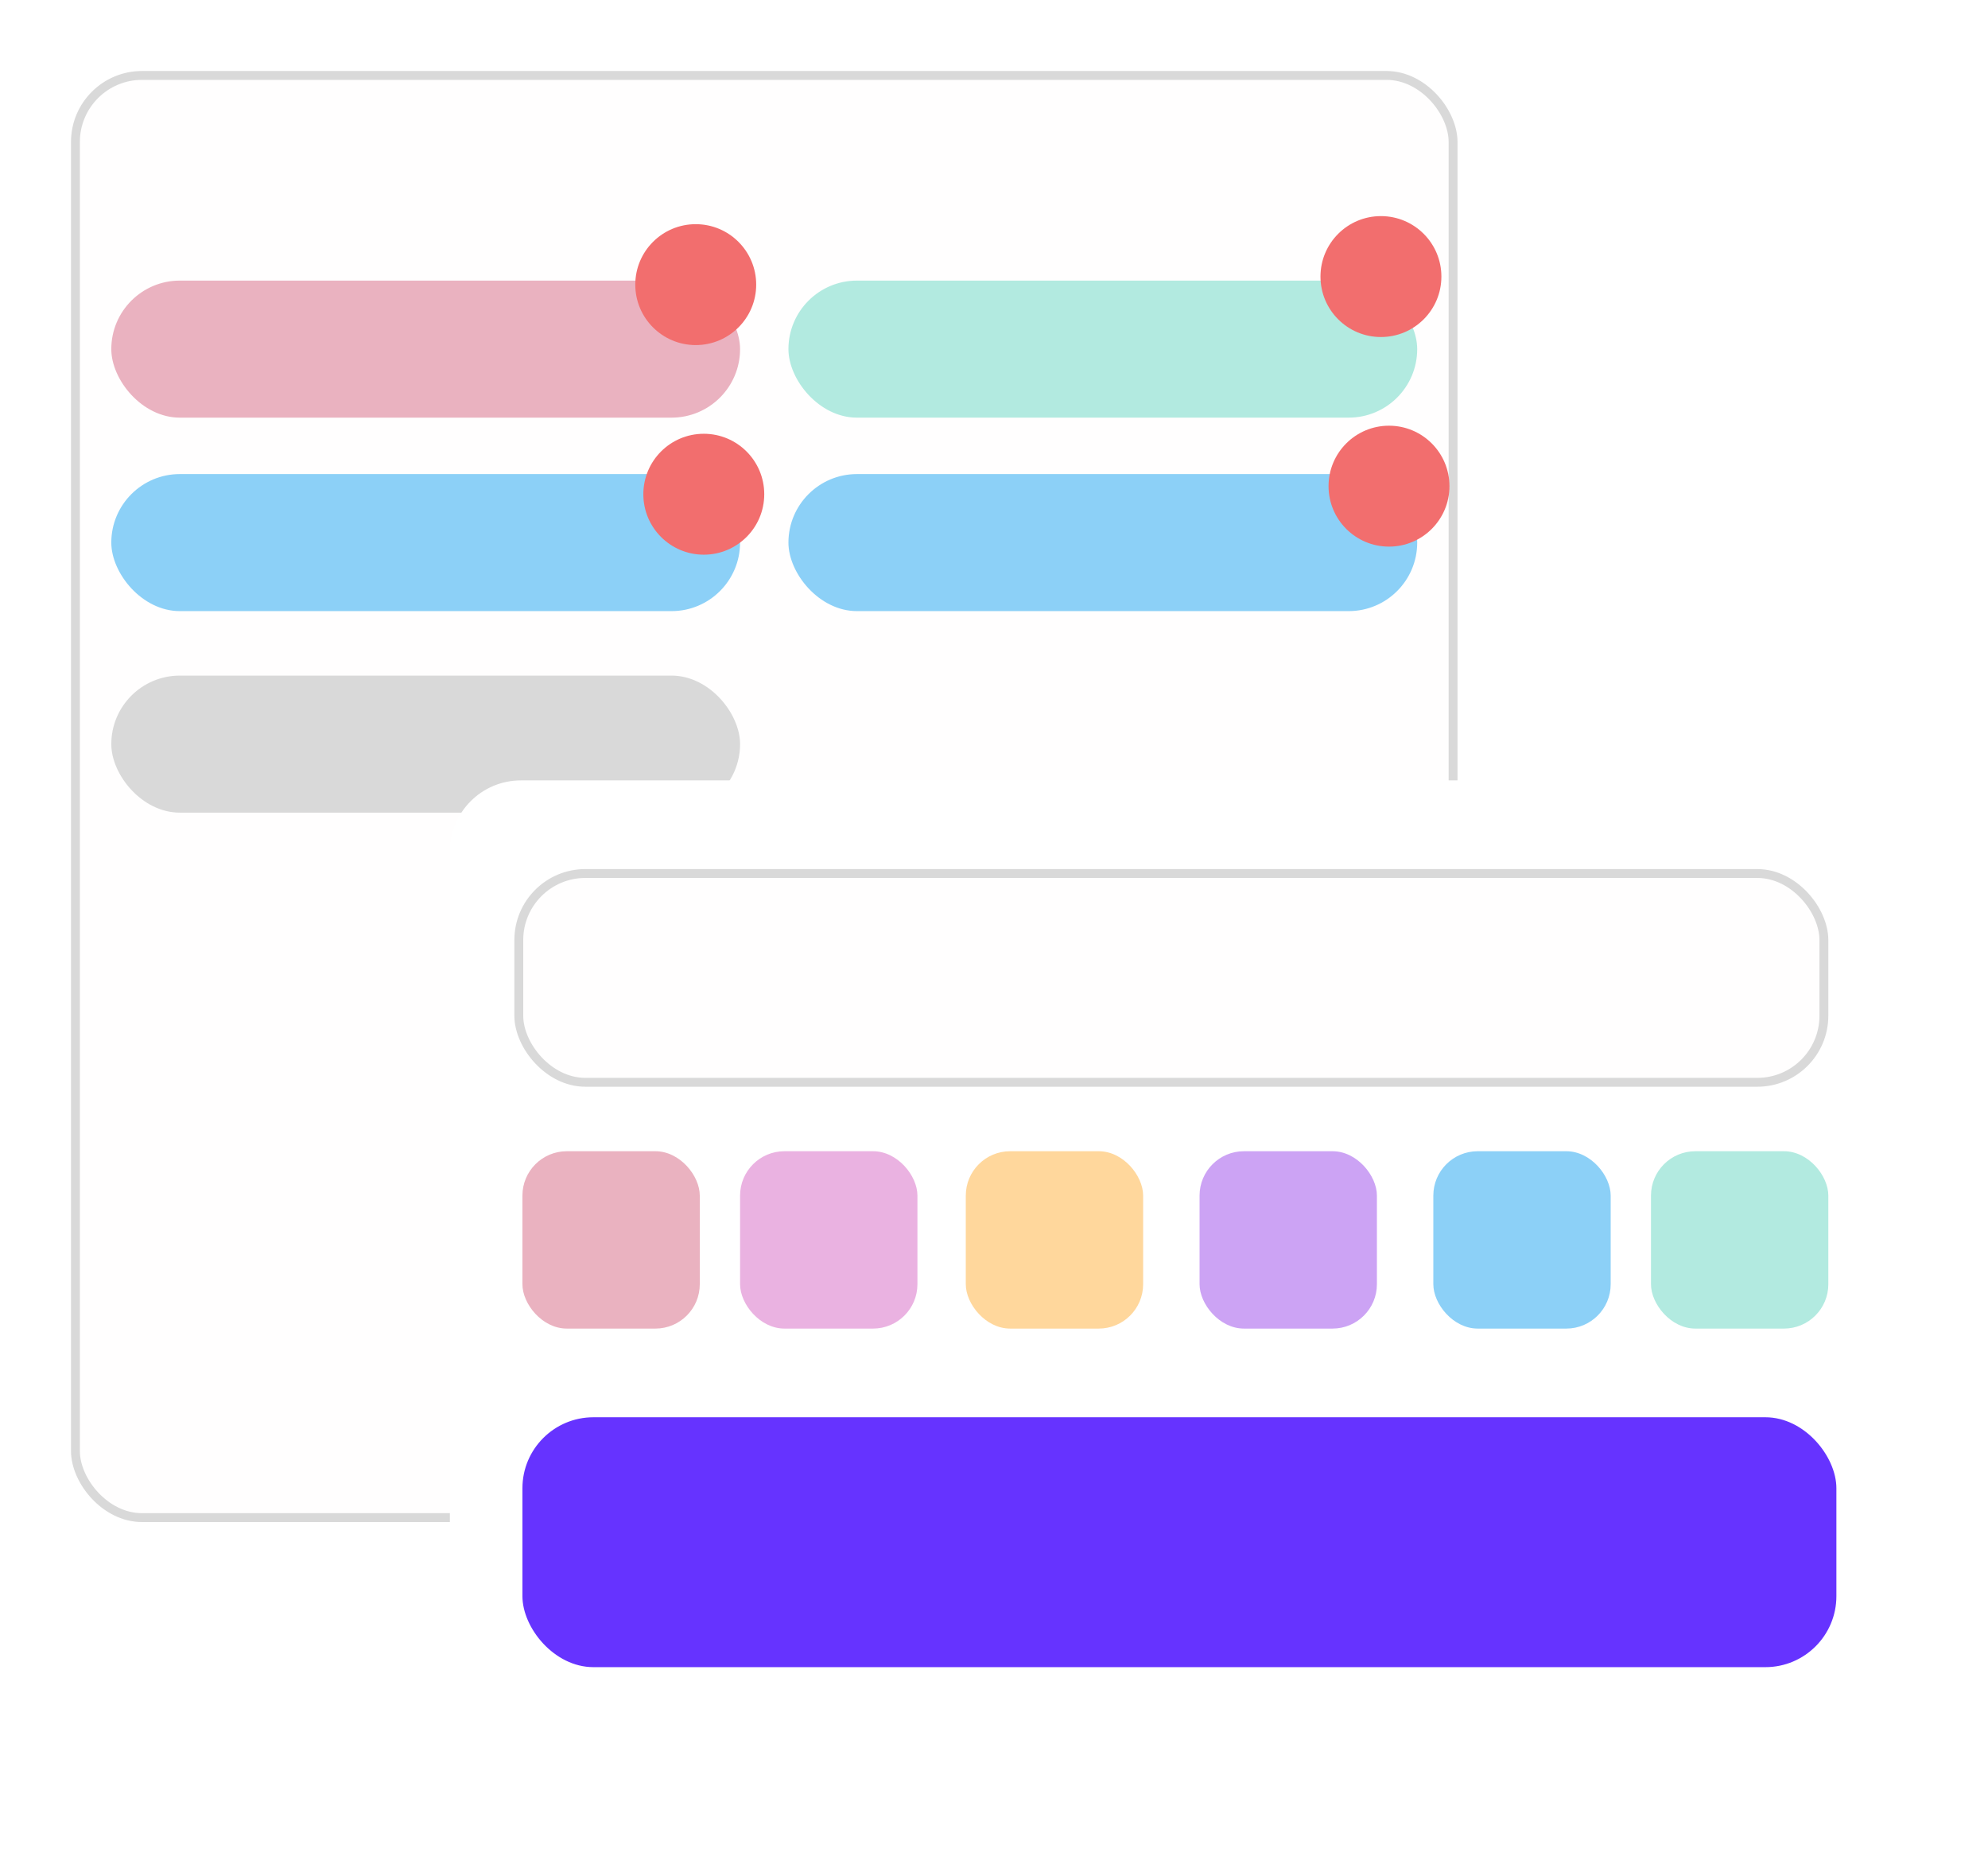<svg width="224" height="210" viewBox="0 0 224 210" fill="none" xmlns="http://www.w3.org/2000/svg">
<g filter="url(#filter0_d_10_897)">
<rect x="8" y="8" width="156.227" height="163.493" rx="8" fill="#FFFEFE"/>
<rect x="8.5" y="8.5" width="155.227" height="162.493" rx="7.5" stroke="#D9D9D9"/>
</g>
<rect x="12.541" y="76.122" width="70.847" height="15.441" rx="7.721" fill="#D9D9D9"/>
<rect x="88.838" y="31.616" width="70.847" height="15.441" rx="7.721" fill="#B2EAE0"/>
<rect x="12.541" y="31.616" width="70.847" height="15.441" rx="7.721" fill="#EAB2C0"/>
<rect x="12.541" y="53.415" width="70.847" height="15.441" rx="7.721" fill="#8CD0F7"/>
<rect x="88.838" y="53.415" width="70.847" height="15.441" rx="7.721" fill="#8CD0F7"/>
<g filter="url(#filter1_d_10_897)">
<rect x="50.69" y="87.93" width="165.31" height="113.537" rx="8" fill="white"/>
</g>
<rect x="58.456" y="98.421" width="147.052" height="23.524" rx="7.5" fill="#FFFEFE" stroke="#D9D9D9"/>
<rect x="58.865" y="129.712" width="19.983" height="19.983" rx="5" fill="#EAB2C0"/>
<rect x="83.389" y="129.712" width="19.983" height="19.983" rx="5" fill="#EAB2E1"/>
<rect x="108.821" y="129.712" width="19.983" height="19.983" rx="5" fill="#FFD79C"/>
<rect x="135.162" y="129.712" width="19.983" height="19.983" rx="5" fill="#CCA3F4"/>
<rect x="161.502" y="129.712" width="19.983" height="19.983" rx="5" fill="#8CD0F7"/>
<rect x="186.026" y="129.712" width="19.983" height="19.983" rx="5" fill="#B2EAE0"/>
<rect x="58.865" y="159.686" width="148.052" height="28.157" rx="8" fill="#6633FF"/>
<circle cx="78.393" cy="32.07" r="6.812" fill="#F26E6E"/>
<circle cx="155.598" cy="31.162" r="6.812" fill="#F26E6E"/>
<circle cx="79.301" cy="55.686" r="6.812" fill="#F26E6E"/>
<circle cx="156.507" cy="54.777" r="6.812" fill="#F26E6E"/>
<defs>
<filter id="filter0_d_10_897" x="0" y="0" width="172.227" height="179.493" filterUnits="userSpaceOnUse" color-interpolation-filters="sRGB">
<feFlood flood-opacity="0" result="BackgroundImageFix"/>
<feColorMatrix in="SourceAlpha" type="matrix" values="0 0 0 0 0 0 0 0 0 0 0 0 0 0 0 0 0 0 127 0" result="hardAlpha"/>
<feOffset/>
<feGaussianBlur stdDeviation="4"/>
<feComposite in2="hardAlpha" operator="out"/>
<feColorMatrix type="matrix" values="0 0 0 0 0 0 0 0 0 0 0 0 0 0 0 0 0 0 0.25 0"/>
<feBlend mode="normal" in2="BackgroundImageFix" result="effect1_dropShadow_10_897"/>
<feBlend mode="normal" in="SourceGraphic" in2="effect1_dropShadow_10_897" result="shape"/>
</filter>
<filter id="filter1_d_10_897" x="42.69" y="79.93" width="181.31" height="129.537" filterUnits="userSpaceOnUse" color-interpolation-filters="sRGB">
<feFlood flood-opacity="0" result="BackgroundImageFix"/>
<feColorMatrix in="SourceAlpha" type="matrix" values="0 0 0 0 0 0 0 0 0 0 0 0 0 0 0 0 0 0 127 0" result="hardAlpha"/>
<feOffset/>
<feGaussianBlur stdDeviation="4"/>
<feComposite in2="hardAlpha" operator="out"/>
<feColorMatrix type="matrix" values="0 0 0 0 0 0 0 0 0 0 0 0 0 0 0 0 0 0 0.25 0"/>
<feBlend mode="normal" in2="BackgroundImageFix" result="effect1_dropShadow_10_897"/>
<feBlend mode="normal" in="SourceGraphic" in2="effect1_dropShadow_10_897" result="shape"/>
</filter>
</defs>
</svg>
